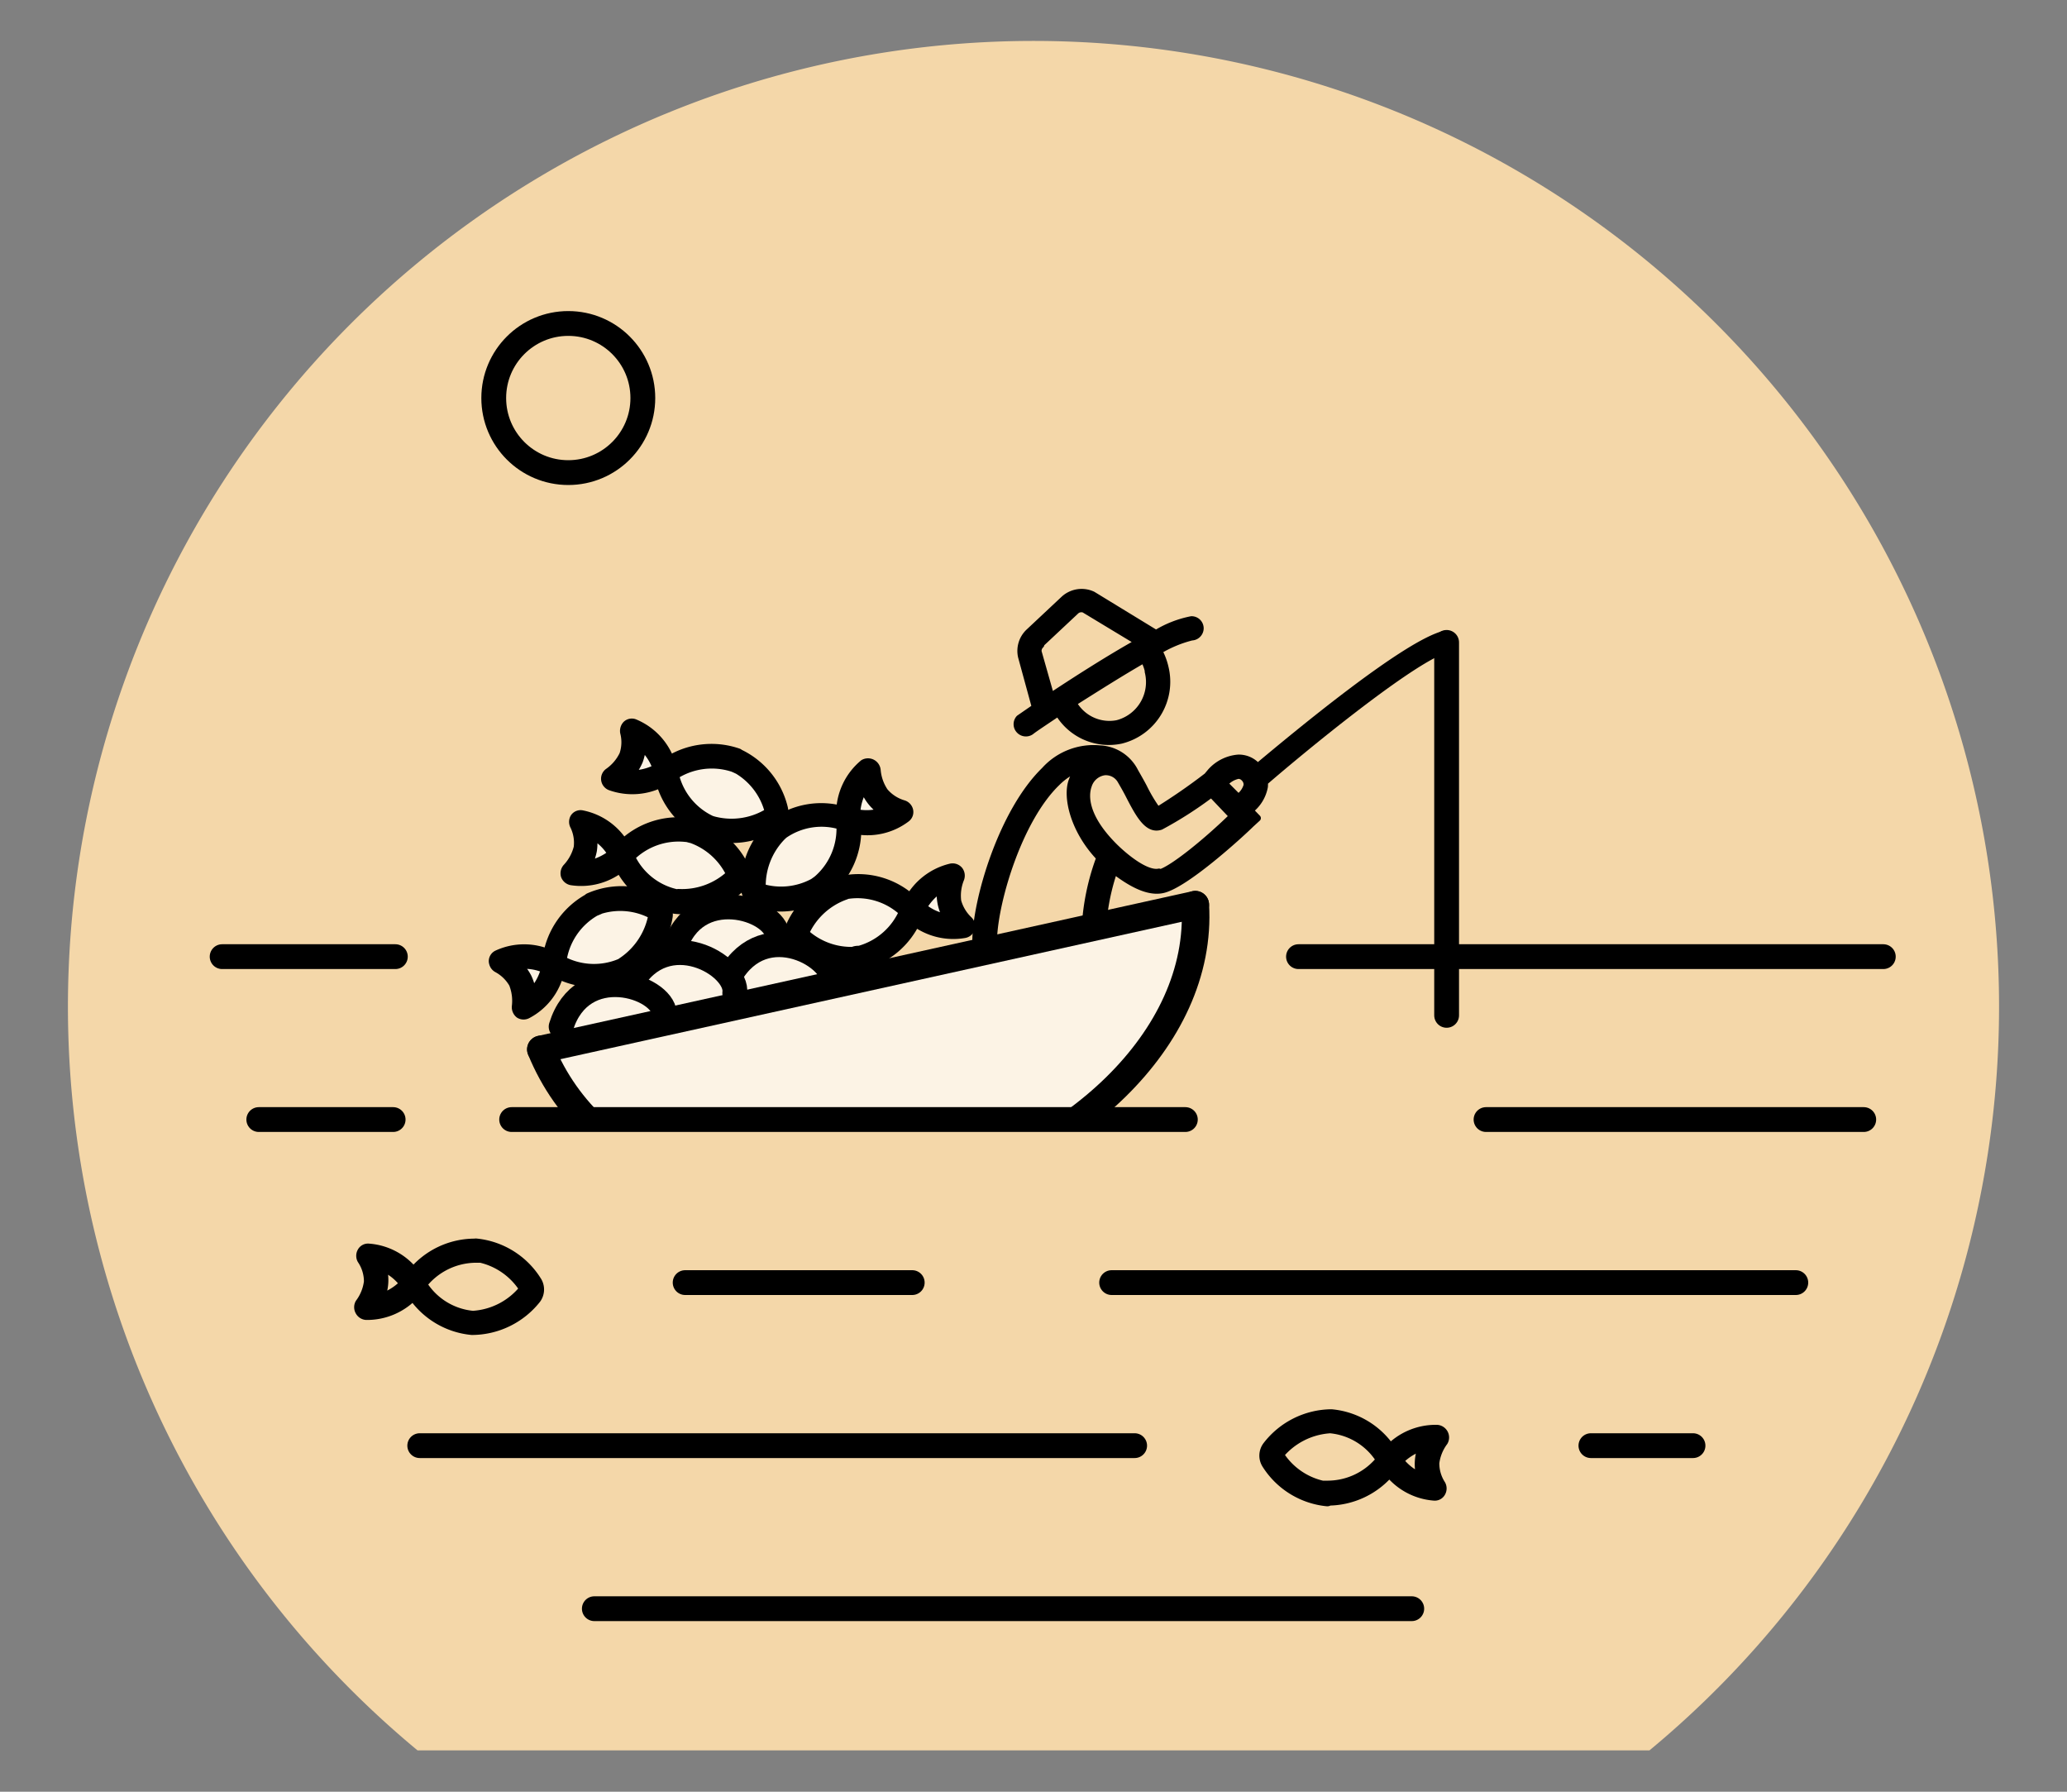 <svg id="Layer_1" data-name="Layer 1" xmlns="http://www.w3.org/2000/svg" viewBox="0 0 150 130"><rect x="0" y="0" width="150" height="130" fill="#808080" stroke="none"/><defs><style>.cls-1{fill:#f4d7a9;}.cls-2{fill:none;stroke-width:1.8px;}.cls-2,.cls-6,.cls-7,.cls-8{stroke:#000;}.cls-2,.cls-7{stroke-linecap:round;stroke-miterlimit:10;}.cls-3,.cls-5{opacity:0.7;}.cls-4,.cls-5{fill:#fff;}.cls-6,.cls-8{stroke-linejoin:round;}.cls-6{stroke-width:0.5px;}.cls-7{fill:#fcf3e5;stroke-width:2px;}</style></defs><path class="cls-1" d="M30.3,127h89.4a70.07,70.07,0,1,0-89.4,0Z"/><line class="cls-2" x1="136.67" y1="69.41" x2="94.23" y2="69.41"/><line class="cls-2" x1="28.69" y1="69.41" x2="16.12" y2="69.41"/><line class="cls-2" x1="107.84" y1="81.23" x2="135.25" y2="81.23"/><line class="cls-2" x1="18.78" y1="81.23" x2="28.53" y2="81.23"/><line class="cls-2" x1="130.32" y1="93.06" x2="80.67" y2="93.06"/><line class="cls-2" x1="66.2" y1="93.06" x2="49.72" y2="93.06"/><g class="cls-3"><path class="cls-4" d="M40,76.27a7,7,0,0,1,1.37-3.18c1.08-1.18,2.79-1.47,4.23-2.16a2.75,2.75,0,0,0,.8-.54,7.26,7.26,0,0,0,.66-.91,5.52,5.52,0,0,1,1.18-1.08,9.46,9.46,0,0,1,6.09-2.21,2.47,2.47,0,0,1,2.28,1.42,10.26,10.26,0,0,0,.24,1.1,1.92,1.92,0,0,0,1.27.91,5,5,0,0,1,1.5.58A1.11,1.11,0,0,1,60,71.6a1.5,1.5,0,0,1-.65.48,22,22,0,0,1-6,1.46Q46.25,74.6,39.17,76"/></g><path class="cls-5" d="M53.83,54.87a5.72,5.72,0,0,0-5,.41,4.45,4.45,0,0,0-2.41-2.83.33.33,0,0,0-.39,0,.4.4,0,0,0-.12.37,3.23,3.23,0,0,1-.14,1.72,3.45,3.45,0,0,1-1.21,1.3.39.39,0,0,0,0,.68,4.51,4.51,0,0,0,3.71-.14,5.72,5.72,0,0,0,3,3.93,5.81,5.81,0,0,0,5-.44,1,1,0,0,0,.46-1.05,5.73,5.73,0,0,0-3.06-4Z"/><path class="cls-5" d="M49.79,59.53a5.7,5.7,0,0,0-4.65,1.79,4.48,4.48,0,0,0-3.12-2,.35.35,0,0,0-.36.16.41.41,0,0,0,0,.39A3,3,0,0,1,42,61.52a3.51,3.51,0,0,1-.79,1.6.44.44,0,0,0-.07.39.38.38,0,0,0,.31.24A4.53,4.53,0,0,0,45,62.57a5.66,5.66,0,0,0,4,2.9,5.8,5.8,0,0,0,4.7-1.84,1,1,0,0,0,.15-1.13,5.73,5.73,0,0,0-4.07-3Z"/><path class="cls-5" d="M42.17,65.33a5.74,5.74,0,0,0-2.79,4.14,4.44,4.44,0,0,0-3.71.11.35.35,0,0,0-.2.34.4.4,0,0,0,.21.33,3.05,3.05,0,0,1,1.25,1.18,3.51,3.51,0,0,1,.27,1.76.38.38,0,0,0,.56.38,4.53,4.53,0,0,0,2.21-3,5.65,5.65,0,0,0,5,.07,5.82,5.82,0,0,0,2.8-4.2,1,1,0,0,0-.53-1,5.74,5.74,0,0,0-5-.11Z"/><path class="cls-5" d="M62.55,69.87a5.76,5.76,0,0,0,3.82-3.22,4.52,4.52,0,0,0,3.6.91.37.37,0,0,0,.29-.27.41.41,0,0,0-.12-.38,3.16,3.16,0,0,1-.88-1.48,3.46,3.46,0,0,1,.23-1.76.42.42,0,0,0-.06-.39.4.4,0,0,0-.38-.13,4.51,4.51,0,0,0-2.94,2.27A5.63,5.63,0,0,0,61.35,64a5.81,5.81,0,0,0-3.84,3.28,1,1,0,0,0,.23,1.12,5.77,5.77,0,0,0,4.81,1.48Z"/><path class="cls-6" d="M104.88,46c-2.81.62-11,7.45-13.61,9.63l-.06-.06A1.79,1.79,0,0,0,89.86,55a3,3,0,0,0-2,1l-.26.31A42.65,42.65,0,0,1,84,58.8a11.35,11.35,0,0,1-1-1.67c-.2-.39-.62-1.11-.64-1.15a3,3,0,0,0-2.55-1.65,4.78,4.78,0,0,0-4,1.56c-3.09,3-5,9.43-5,12.42L72.11,68c.13-2.81,1.87-8.61,4.6-11.23a4.62,4.62,0,0,1,1.64-1.06,2.85,2.85,0,0,0-.54.91c-.46,1.17.1,3.63,2,5.61a17.08,17.08,0,0,0-1,4.28l1.32-.29a15.58,15.58,0,0,1,.72-3.06c1,.76,2.36,1.65,3.53,1.39,1.66-.37,5.63-4,6.4-4.76l.47-.43-.55-.57a2.77,2.77,0,0,0,1.06-1.71,1.82,1.82,0,0,0,0-.33c3-2.59,9.91-8.24,12.75-9.48m-20.4,16c-1,.21-2.71-1.28-3.4-2-2.17-2.24-1.92-3.74-1.73-4.27a1.43,1.43,0,0,1,1.17-1,1.25,1.25,0,0,1,1.17.6s.37.63.56,1h0c.74,1.44,1.39,2.69,2.35,2.36a28.11,28.11,0,0,0,3.68-2.36l1.54,1.62C87.71,60.93,85.05,63.13,84.12,63.34ZM90.49,57a1.56,1.56,0,0,1-.63.86l0,0-1-1h0a1.77,1.77,0,0,1,1-.6.59.59,0,0,1,.44.2A.64.64,0,0,1,90.49,57Z"/><path class="cls-6" d="M74,53a.64.64,0,0,0,.58.17.61.61,0,0,0,.27-.13c.24-.19,1-.69,1.95-1.33a4.26,4.26,0,0,0,4.55,2,4.37,4.37,0,0,0,3.2-5.28,4.65,4.65,0,0,0-.46-1.21,8.67,8.67,0,0,1,2.39-1,.64.64,0,0,0,.62-.64.63.63,0,0,0-.64-.62,7.76,7.76,0,0,0-2.56,1l-.13-.07L79.3,43.16a1.89,1.89,0,0,0-2.09.32l-2.55,2.39a1.88,1.88,0,0,0-.53,1.79l1,3.66-1.16.8A.63.63,0,0,0,74,53Zm9.32-4.27a3.11,3.11,0,0,1-2.24,3.77A3,3,0,0,1,77.88,51c1.58-1,3.49-2.21,5.13-3.15A3.07,3.07,0,0,1,83.34,48.74Zm-7.81-2,2.55-2.39a.59.59,0,0,1,.62-.13l3.94,2.38c-2.13,1.19-4.61,2.78-6.36,3.94l-.92-3.24A.59.59,0,0,1,75.53,46.79Z"/><path class="cls-7" d="M39.25,76.14C43,85.35,54.34,89.23,66.46,86.55,77.53,84.1,87.34,75.48,86.74,65.64"/><line class="cls-7" x1="86.74" y1="65.64" x2="39.25" y2="76.14"/><path class="cls-2" d="M48.22,73.54c-.16-2-6-3.88-7.5.95"/><path class="cls-2" d="M56.43,67.9c-.15-2-6-3.88-7.49.95"/><path class="cls-2" d="M53.32,72.05c.28-2-5-5.09-7.53-.7"/><path class="cls-2" d="M60.51,71.47c.28-2-5-5.08-7.52-.69"/><path class="cls-8" d="M42.76,65.33a5.74,5.74,0,0,0-2.87,4.09,4.46,4.46,0,0,0-3.71,0,.35.35,0,0,0-.21.34.42.42,0,0,0,.21.33,3.1,3.1,0,0,1,1.23,1.2,3.56,3.56,0,0,1,.23,1.77.45.45,0,0,0,.16.36.39.39,0,0,0,.39,0,4.44,4.44,0,0,0,2.26-2.95,5.71,5.71,0,0,0,5,.16,5.84,5.84,0,0,0,2.87-4.16,1,1,0,0,0-.51-1,5.72,5.72,0,0,0-5-.19Zm-4.32,7.14A3.52,3.52,0,0,0,38.1,71a3.37,3.37,0,0,0-.93-1.11,4,4,0,0,1,2.62.3,4.2,4.2,0,0,1-1.35,2.27Zm6.81-2.54a1.26,1.26,0,0,1-.17.11h0a5.08,5.08,0,0,1-4.48-.26A5.1,5.1,0,0,1,43.1,66c.13-.06.28-.11.41-.18a5.12,5.12,0,0,1,3.93.39.17.17,0,0,1,.11.2h0A5.37,5.37,0,0,1,45.25,69.93Z"/><path class="cls-8" d="M49.94,59.84a5.7,5.7,0,0,0-4.73,1.61,4.46,4.46,0,0,0-3-2.16.34.34,0,0,0-.36.14.41.41,0,0,0,0,.4,3,3,0,0,1,.28,1.69,3.53,3.53,0,0,1-.85,1.57.42.42,0,0,0-.09.38.41.41,0,0,0,.3.26,4.48,4.48,0,0,0,3.57-1,5.66,5.66,0,0,0,3.92,3.07,5.82,5.82,0,0,0,4.77-1.65A1,1,0,0,0,53.88,63a5.73,5.73,0,0,0-3.94-3.13Zm-7.71,3.21a3.48,3.48,0,0,0,.59-1.38,3.53,3.53,0,0,0-.09-1.44A3.94,3.94,0,0,1,44.66,62a4.18,4.18,0,0,1-2.43,1Zm7,2A.53.53,0,0,1,49,65h0a5,5,0,0,1-3.45-2.86,5.11,5.11,0,0,1,4.24-1.55c.15,0,.29.07.44.09a5.2,5.2,0,0,1,2.94,2.64.17.17,0,0,1,0,.22h0A5.32,5.32,0,0,1,49.23,65Z"/><path class="cls-8" d="M62.55,69.87a5.76,5.76,0,0,0,3.82-3.22,4.52,4.52,0,0,0,3.6.91.37.37,0,0,0,.29-.27.41.41,0,0,0-.12-.38,3.16,3.16,0,0,1-.88-1.48,3.46,3.46,0,0,1,.23-1.76.42.42,0,0,0-.06-.39.4.4,0,0,0-.38-.13,4.51,4.51,0,0,0-2.94,2.27A5.63,5.63,0,0,0,61.35,64a5.81,5.81,0,0,0-3.84,3.28,1,1,0,0,0,.23,1.12,5.77,5.77,0,0,0,4.81,1.48Zm6-5.8a3.55,3.55,0,0,0,0,1.5,3.42,3.42,0,0,0,.61,1.3,3.9,3.9,0,0,1-2.45-1,4.19,4.19,0,0,1,1.89-1.84Zm-7.24.71a.52.52,0,0,1,.2-.06h0a5.06,5.06,0,0,1,4.26,1.4,5.12,5.12,0,0,1-3.38,3c-.15,0-.3,0-.45.08a5.17,5.17,0,0,1-3.7-1.39.16.16,0,0,1,0-.22h0A5.3,5.3,0,0,1,61.32,64.78Z"/><path class="cls-8" d="M53.51,54.79a5.73,5.73,0,0,0-5,.61A4.47,4.47,0,0,0,46,52.67a.35.35,0,0,0-.39.06.45.45,0,0,0-.11.38,3,3,0,0,1-.07,1.72,3.49,3.49,0,0,1-1.15,1.36.38.38,0,0,0-.16.35.39.39,0,0,0,.24.32,4.53,4.53,0,0,0,3.7-.29,5.7,5.7,0,0,0,3.21,3.8,5.84,5.84,0,0,0,5-.64,1,1,0,0,0,.41-1.06,5.72,5.72,0,0,0-3.21-3.88Zm-8.2,1.57a3.7,3.7,0,0,0,.86-1.23,3.43,3.43,0,0,0,.2-1.43,4,4,0,0,1,1.53,2.14,4.13,4.13,0,0,1-2.59.52Zm6.44,3.37-.2-.06h0a5.06,5.06,0,0,1-2.8-3.51,5.15,5.15,0,0,1,4.48-.65c.14.05.27.12.41.18A5.16,5.16,0,0,1,56,58.88a.16.16,0,0,1-.08.2h0A5.3,5.3,0,0,1,51.75,59.73Z"/><path class="cls-5" d="M59.82,64.5A5.74,5.74,0,0,0,62.05,60a4.49,4.49,0,0,0,3.67-.59.37.37,0,0,0,.16-.36.4.4,0,0,0-.26-.3,3,3,0,0,1-1.39-1,3.46,3.46,0,0,1-.5-1.71.37.37,0,0,0-.21-.33.39.39,0,0,0-.39,0A4.48,4.48,0,0,0,61.33,59a5.7,5.7,0,0,0-4.94.57,5.81,5.81,0,0,0-2.23,4.54,1,1,0,0,0,.65.93,5.7,5.7,0,0,0,5-.55Z"/><path class="cls-8" d="M60,64.54A5.71,5.71,0,0,0,62,60a4.45,4.45,0,0,0,3.64-.8.35.35,0,0,0,.13-.37.4.4,0,0,0-.27-.28A3.09,3.09,0,0,1,64,57.57a3.51,3.51,0,0,1-.59-1.68.43.43,0,0,0-.22-.32.43.43,0,0,0-.4,0A4.49,4.49,0,0,0,61.18,59a5.63,5.63,0,0,0-4.9.85,5.76,5.76,0,0,0-2,4.65,1,1,0,0,0,.7.89,5.74,5.74,0,0,0,5-.82Zm2.78-7.87a3.15,3.15,0,0,0,1.76,2.25,3.93,3.93,0,0,1-2.62.24,4.19,4.19,0,0,1,.86-2.49ZM56.6,60.53l.15-.14h0a5,5,0,0,1,4.44-.65,5.1,5.1,0,0,1-1.69,4.19c-.11.1-.24.18-.36.27a5.13,5.13,0,0,1-3.93.41.16.16,0,0,1-.14-.17h0A5.33,5.33,0,0,1,56.6,60.53Z"/><path class="cls-8" d="M34.53,90.37A5.69,5.69,0,0,0,30,92.52a4.46,4.46,0,0,0-3.26-1.79.34.34,0,0,0-.34.19.41.41,0,0,0,0,.39A3,3,0,0,1,26.91,93a3.46,3.46,0,0,1-.66,1.65.41.41,0,0,0,0,.39.41.41,0,0,0,.33.23A4.52,4.52,0,0,0,30,93.77a5.7,5.7,0,0,0,4.25,2.59,5.82,5.82,0,0,0,4.54-2.21A1,1,0,0,0,38.81,93a5.71,5.71,0,0,0-4.28-2.64Zm-7.28,4.09a3.11,3.11,0,0,0,.16-2.86,3.92,3.92,0,0,1,2.13,1.55,4.16,4.16,0,0,1-2.29,1.31Zm7.18,1.14a.64.64,0,0,1-.2,0h0a5,5,0,0,1-3.77-2.43,5.14,5.14,0,0,1,4-2.05c.15,0,.3,0,.45,0a5.23,5.23,0,0,1,3.23,2.28.18.18,0,0,1,0,.23h0A5.3,5.3,0,0,1,34.43,95.6Z"/><path class="cls-8" d="M96.32,108.74a5.75,5.75,0,0,0,4.51-2.15,4.49,4.49,0,0,0,3.26,1.79.34.34,0,0,0,.34-.19.41.41,0,0,0,0-.39,3,3,0,0,1-.48-1.66,3.46,3.46,0,0,1,.66-1.65.41.41,0,0,0,0-.39.42.42,0,0,0-.33-.22,4.52,4.52,0,0,0-3.42,1.46,5.65,5.65,0,0,0-4.25-2.59A5.78,5.78,0,0,0,92.1,105a1,1,0,0,0-.06,1.14,5.72,5.72,0,0,0,4.28,2.65Zm7.28-4.09a3.09,3.09,0,0,0-.16,2.85,4,4,0,0,1-2.13-1.54,4.16,4.16,0,0,1,2.29-1.31Zm-7.18-1.15a.67.67,0,0,1,.2,0h0a5,5,0,0,1,3.77,2.43,5.11,5.11,0,0,1-4,2c-.15,0-.3,0-.45,0a5.19,5.19,0,0,1-3.23-2.27.18.18,0,0,1,0-.23h0A5.37,5.37,0,0,1,96.42,103.5Z"/><line class="cls-2" x1="30.46" y1="104.89" x2="82.34" y2="104.89"/><line class="cls-2" x1="115.45" y1="104.89" x2="122.86" y2="104.89"/><line class="cls-2" x1="43.13" y1="116.72" x2="102.45" y2="116.72"/><circle class="cls-2" cx="41.24" cy="28.88" r="5.41"/><polyline class="cls-1" points="81.3 82.05 39.79 82.05 39.79 89.67 81.3 89.67 81.3 82.05"/><line class="cls-2" x1="104.98" y1="46.61" x2="104.98" y2="73.67"/><line class="cls-2" x1="37.13" y1="81.23" x2="86.02" y2="81.23"/></svg>